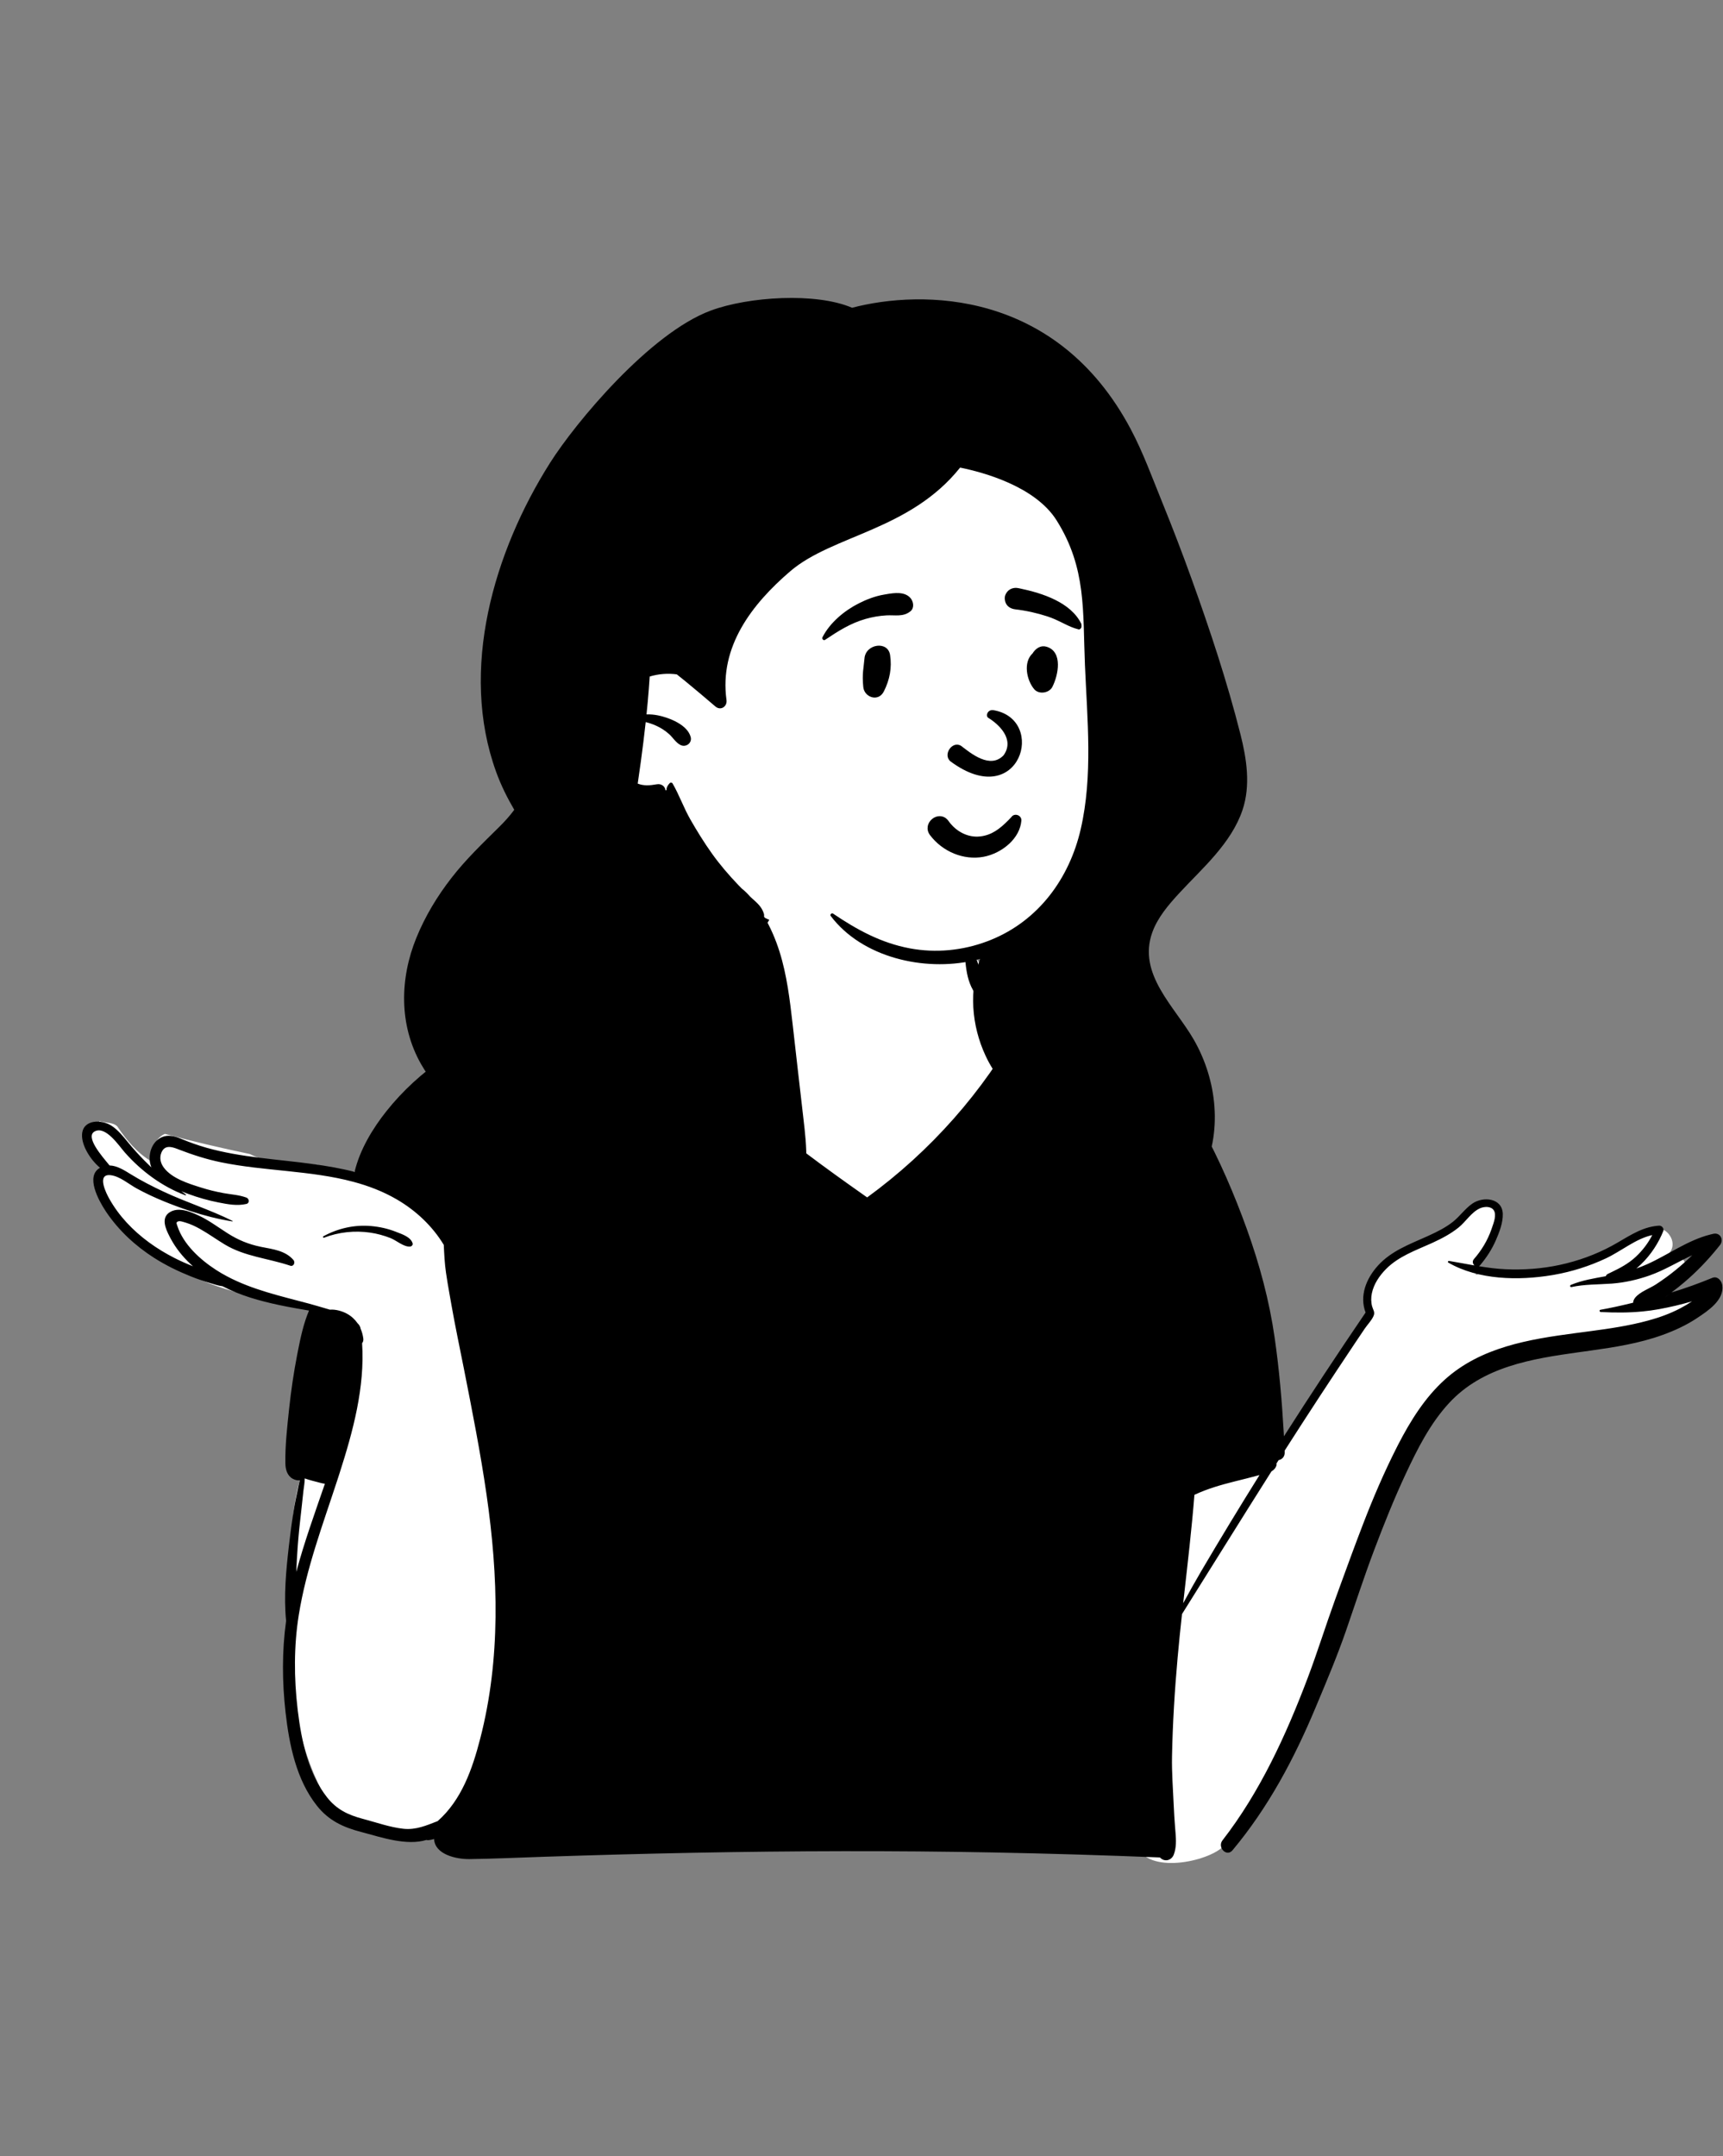 <svg width="307" height="384" viewBox="0 0 307 384" fill="none" xmlns="http://www.w3.org/2000/svg">
<rect x="0" y="0" width="307" height="384" fill="#808080" stroke="none"/>
<path fill-rule="evenodd" clip-rule="evenodd" d="M292.023 231.04C294.592 229.701 297.101 228.246 299.571 226.731C301.31 225.693 299.77 223.076 297.987 224.021C297.075 224.505 296.166 224.993 295.255 225.474C295.972 224.857 296.637 224.185 297.234 223.453L297.192 223.412C299.492 221.355 296.538 217.475 293.924 219.164C291.618 220.833 289.291 222.536 286.644 223.635C281.162 225.956 275.115 226.34 269.231 226.407C267.078 226.245 265.021 226.618 262.932 227.033C263.751 223.752 265.801 221.274 266.888 218.097C267.69 214.888 263.052 212.703 261.408 215.787C261.005 216.544 260.62 217.31 260.244 218.08C256.691 221.307 250.758 221.023 247.175 224.487C245.134 226.296 244.135 228.75 243.741 231.213C243.473 232.886 243.889 234.562 242.876 236.044C237.979 242.959 230.242 253.89 226.312 261.501C223.53 243.416 216.101 221.047 208.426 204.511C205.888 199.222 202.985 194.055 199.174 189.572C199.606 188.077 198.081 185.423 197.111 186.24C194.126 182.6 188.85 181.657 184.608 179.847C178.881 177.402 174.13 172.32 171.794 166.544C168.793 155.545 161.405 154.147 151.16 154.634C141.354 154.621 134.099 158.809 131.96 168.775C127.613 176.339 117.351 175.088 109.968 177.09C104.557 178.325 99.306 180.233 94.315 182.655C88.763 177.397 68.88 199.464 67.073 205.143C68.137 205.349 69.194 205.597 70.242 205.899C71.175 206.168 70.783 207.576 69.842 207.35C68.671 207.069 67.492 206.876 66.307 206.742C66.271 206.855 66.24 206.967 66.216 207.078C66.083 207.069 65.95 207.058 65.817 207.049C66.112 207.202 66.396 207.38 66.672 207.61C67.341 208.164 66.471 209.233 65.76 208.791C65.091 208.292 64.215 208.371 63.413 208.203C63.365 209.851 57.476 208.007 56.561 207.461C52.496 206.953 48.313 207.498 44.518 205.541C39.468 204.479 34.38 203.305 29.387 201.952C28.065 202.467 26.823 204.308 27.872 205.659C28.463 206.274 27.704 207.278 26.96 206.841C24.466 205.375 22.538 203.087 20.902 200.622C20.133 199.847 18.766 200.014 17.732 199.692C17.594 199.94 17.512 200.216 17.514 200.5C13.127 201.221 16.256 206.004 18.462 207.495C17.292 208.255 17.247 209.745 17.35 210.988C17.102 211.431 17.019 211.98 17.235 212.477C18.06 214.375 19.844 215.973 21.2 217.511C22.698 219.209 24.033 220.917 25.856 222.293C32.802 227.58 41.185 230.536 49.784 231.691C52.838 232.16 57.23 232.876 59.121 235.454C58.657 238.514 57.805 241.448 57.032 244.432C55.952 248.392 56.025 252.538 56.011 256.575C55.86 256.454 55.57 256.479 55.527 256.71C55.275 258.383 55.089 260.095 54.07 261.501C53.177 264.116 52.582 266.905 52.248 269.652C50.911 282.676 50.591 296.085 53.607 308.906C54.771 313.663 56.664 318.183 59.243 322.346C60.012 323.587 61.248 323.951 62.358 323.707C66.074 325.634 70.755 326.252 74.76 325.762C88.413 321.903 83.656 331.196 102.798 328.35C135.841 324.148 169.234 332.406 202.207 327.558C203.019 333.82 213.65 332.024 217.342 329.376C228.415 321.158 233.912 295.138 239.469 281.938C243.289 271.535 249.685 253.108 258.061 246.127C260.572 244.165 263.608 243.133 266.646 242.299C277.983 239.382 289.363 236.624 300.722 233.788C302.648 233.315 302.302 230.035 300.242 230.245C297.508 230.524 294.765 230.777 292.023 231.04Z" fill="white"/>
<path fill-rule="evenodd" clip-rule="evenodd" d="M39.65 229.089C38.883 228.994 38.13 228.721 37.382 228.506C36.241 228.173 35.122 227.784 34.021 227.341C31.748 226.432 29.542 225.357 27.475 224.042C24.136 221.915 21.186 219.19 18.96 215.909L18.808 215.68C17.537 213.748 15.194 209.458 17.821 207.991C16.128 206.578 14.527 204.041 14.617 202.082C14.745 199.311 18.147 199.349 19.906 200.524C21.058 201.293 21.921 202.37 22.786 203.43C23.744 204.607 24.768 205.729 25.832 206.808C26.114 207.094 26.399 207.374 26.689 207.649L26.981 207.923C26.936 207.815 26.895 207.705 26.86 207.592C26.273 205.766 26.973 203.389 28.802 202.553C29.921 202.04 31.084 202.353 32.168 202.788L32.335 202.856C33.795 203.459 35.272 203.993 36.793 204.421C42.989 206.167 49.457 206.458 55.807 207.33C58.253 207.668 60.744 208.093 63.178 208.719C64.106 204.784 66.382 201.012 68.85 197.909C80.672 183.062 100.168 178.155 118.003 174.979C119.628 174.691 120.976 176.84 121.921 176.331C123.715 175.37 125.293 174.007 126.678 172.527C129.631 169.368 131.726 165.653 134.187 162.134C135.404 160.395 138.204 161.951 137.075 163.817L136.522 164.729C134.244 168.465 131.723 172.315 128.457 175.212C126.721 176.75 124.794 177.965 122.591 178.723C120.923 179.297 118.582 179.781 116.756 179.224L116.537 178.906C116.609 179.012 116.682 179.118 116.756 179.225C121.522 186.12 127.503 191.957 133.806 197.465C140.167 203.022 147.029 207.998 153.933 212.863L154.508 213.268C165.755 205.078 175.256 194.394 181.922 182.188C180.525 182.02 179.142 181.126 177.948 180.459C176.511 179.653 175.158 178.691 174.105 177.409C171.809 174.616 172.108 171.016 171.694 167.627C171.669 167.416 171.947 167.364 172.075 167.469C173.319 168.501 173.756 170.192 174.275 171.652C174.847 173.258 175.494 174.581 176.807 175.71C178.028 176.762 179.519 177.536 180.966 178.225C181.713 178.579 185.419 179.487 185.841 180.239C192.243 178.739 198.48 181.331 203.224 185.705C207.808 189.931 211.172 195.424 214.143 200.847C217.311 206.633 219.908 212.665 222.146 218.864C224.414 225.157 226.152 231.587 227.108 238.21C227.915 243.794 228.41 249.465 228.73 255.111L228.769 255.817C233.505 248.395 238.36 241.05 243.315 233.771C242.188 230.768 243.435 227.702 245.545 225.382C247.883 222.815 251.117 221.622 254.211 220.235L254.617 220.051C256.108 219.372 257.594 218.624 258.882 217.607C260.121 216.625 261.032 215.272 262.337 214.368C264.233 213.051 267.675 213.331 267.763 216.209C267.808 217.79 267.128 219.523 266.506 220.944C265.801 222.549 264.85 224.005 263.721 225.342C263.669 225.404 263.612 225.454 263.554 225.493L263.511 225.52C265.071 225.778 266.644 225.986 268.247 226.059C271.481 226.206 274.75 225.968 277.916 225.287C281.158 224.591 284.299 223.459 287.214 221.88C289.705 220.533 292.013 218.789 294.843 218.379C295.104 218.339 295.367 218.313 295.638 218.298C296.09 218.273 296.542 218.804 296.363 219.25C296.266 219.496 296.163 219.739 296.05 219.984C295.071 222.136 293.571 224.223 291.699 225.807L291.554 225.928C292.214 225.7 292.864 225.445 293.504 225.157C297.264 223.466 300.676 220.911 304.708 219.884C304.898 219.834 305.092 219.789 305.285 219.746C306.532 219.478 307.189 220.831 306.456 221.758C306.339 221.908 306.221 222.056 306.098 222.204C304.299 224.433 302.314 226.502 300.127 228.36C299.377 228.997 298.604 229.613 297.816 230.202C297.484 230.451 297.15 230.695 296.813 230.936L296.647 231.053C297.041 230.775 297.43 230.492 297.816 230.202C300.285 229.455 302.718 228.571 305.099 227.592C306.045 227.203 306.78 228.16 306.88 228.947C307.217 231.582 304.286 233.488 302.38 234.755C300.468 236.028 298.363 236.995 296.208 237.771C292.064 239.266 287.712 239.945 283.367 240.554L281.257 240.847C272.903 242.014 264.178 243.408 258.185 249.898C254.825 253.535 252.552 258.053 250.472 262.5C248.395 266.941 246.571 271.5 244.84 276.084C243.046 280.828 241.483 285.66 239.823 290.452C238.297 294.852 236.475 299.195 234.671 303.495L234.386 304.174C230.555 313.312 225.979 321.918 219.602 329.548C218.55 330.808 216.852 329.02 217.823 327.772C224.494 319.185 229.135 309.053 232.966 298.946C234.71 294.347 236.17 289.638 237.846 285.014L238.843 282.267C240.174 278.605 241.518 274.948 242.918 271.315C244.692 266.718 246.642 262.177 248.872 257.783L249.108 257.32C251.292 253.082 253.886 248.904 257.457 245.697C263.884 239.921 272.436 238.535 280.704 237.438L283.306 237.095C286.802 236.632 290.307 236.12 293.707 235.186C295.669 234.651 297.585 233.964 299.387 233.017C300.104 232.641 300.804 232.228 301.481 231.777C299.55 232.344 297.59 232.807 295.596 233.17C294.62 233.348 293.654 233.481 292.691 233.573C290.209 233.819 287.748 233.809 285.207 233.676C284.991 233.663 284.921 233.325 285.152 233.283C286.922 232.969 288.693 232.576 290.458 232.149L290.987 232.02C290.997 231.727 291.113 231.416 291.353 231.121C292.232 230.054 293.9 229.508 295.056 228.754C296.268 227.965 297.442 227.113 298.561 226.201C299.585 225.367 300.568 224.485 301.514 223.564L301.798 223.286C301.704 223.379 301.609 223.471 301.514 223.564C298.96 224.741 296.539 226.251 293.872 227.184C291.752 227.927 289.53 228.428 287.287 228.606L287.147 228.617L287.008 228.626C284.667 228.794 282.312 228.726 280.006 229.232C279.748 229.29 279.667 228.944 279.898 228.847C281.913 228.01 284.008 227.687 286.125 227.296C286.17 227.131 286.286 226.983 286.486 226.888L287.028 226.629C288.641 225.856 290.145 225.075 291.486 223.819C292.671 222.709 293.657 221.412 294.397 219.974C291.434 220.623 288.832 222.865 286.138 224.125C283.202 225.5 280.096 226.487 276.905 227.048L276.542 227.11C270.578 228.104 263.407 227.977 258.064 224.881C257.894 224.781 258.016 224.553 258.192 224.581C259.707 224.829 261.208 225.122 262.708 225.382C262.414 225.114 262.284 224.633 262.623 224.248C263.97 222.706 265.036 220.944 265.717 219.015L265.847 218.638C266.161 217.744 266.691 216.355 266.15 215.548C265.633 214.779 264.416 214.884 263.689 215.21C262.176 215.891 261.17 217.592 259.896 218.619C258.506 219.741 256.925 220.573 255.307 221.317L254.965 221.472C252.166 222.729 249.176 223.787 246.975 226.006C245.791 227.198 244.772 228.689 244.431 230.359C244.276 231.126 244.276 231.915 244.481 232.674C244.644 233.268 244.986 233.634 244.79 234.237C244.534 235.016 243.628 235.948 243.162 236.642C242.62 237.444 242.081 238.247 241.541 239.051C240.465 240.66 239.394 242.273 238.322 243.883C236.18 247.11 234.06 250.351 231.957 253.602C231.273 254.661 230.592 255.721 229.912 256.782L228.894 258.374L228.356 259.214L227.439 260.653C227.472 260.786 227.469 260.927 227.427 261.049C227.27 261.494 226.977 261.798 226.613 262.018L226.549 262.056C221.195 270.505 215.926 279.009 210.605 287.479C210.322 290.063 210.056 292.651 209.825 295.239C209.3 301.095 208.942 306.967 208.826 312.846C208.771 315.691 208.999 318.554 209.122 321.397C209.183 322.754 209.265 324.109 209.373 325.464L209.452 326.425C209.558 327.744 209.618 329.054 209.142 330.312C208.721 331.417 207.436 331.665 206.676 330.823C196.759 330.425 186.834 330.122 176.909 329.934C159.145 329.593 141.372 329.646 123.605 329.989C114.681 330.162 105.755 330.405 96.833 330.705C92.438 330.851 88.04 331.056 83.642 331.116C81.273 331.149 77.543 330.287 77.352 327.626L77.347 327.544C77.052 327.624 76.745 327.69 76.432 327.737C76.292 327.759 76.158 327.752 76.034 327.724L75.973 327.707C72.441 328.782 67.973 327.248 64.617 326.355L64.339 326.282C61.136 325.448 58.562 324.255 56.462 321.605C52.786 316.964 51.532 310.731 50.88 304.988C50.268 299.582 50.232 294.077 50.977 288.681C50.538 284.285 50.968 279.749 51.467 275.377C51.713 273.216 52.001 271.056 52.347 268.907C52.541 267.707 52.794 266.52 53.052 265.335C53.156 264.862 53.241 264.352 53.372 263.859L53.431 263.649C53.03 263.702 52.591 263.614 52.167 263.382C51.158 262.828 50.865 261.708 50.847 260.636C50.792 257.405 51.178 254.081 51.519 250.87C51.863 247.663 52.335 244.444 52.952 241.278L53.112 240.462C53.579 238.093 54.114 235.648 55.057 233.423C51.517 232.822 47.987 232.183 44.553 231.096C42.877 230.562 41.226 229.899 39.65 229.089ZM224.414 262.718C224.358 262.73 224.306 262.745 224.253 262.76C222.838 263.156 221.408 263.492 219.983 263.852C217.519 264.471 215.111 265.162 212.82 266.237C212.341 272.284 211.629 278.311 210.953 284.341L210.818 285.547C211.857 283.623 212.921 281.715 214.032 279.829C217.416 274.08 220.879 268.376 224.414 262.718ZM54.294 263.316C54.302 264.035 54.151 264.782 54.071 265.473C53.94 266.595 53.835 267.723 53.702 268.845C53.431 271.099 53.2 273.356 53.032 275.62C52.924 277.066 52.854 278.516 52.791 279.967C54.214 274.658 56.098 269.466 57.889 264.266C57.59 264.234 57.284 264.161 56.968 264.077L56.437 263.934C56.123 263.854 55.106 263.604 54.294 263.316ZM228.894 258.374L228.904 258.612C228.942 259.456 228.435 259.932 227.821 260.055C228.177 259.494 228.536 258.933 228.894 258.374ZM66.123 218.366C67.621 218.499 69.088 218.817 70.489 219.368L70.624 219.421C71.659 219.82 73.173 220.321 73.512 221.425C73.607 221.738 73.351 221.996 73.058 222.021C71.933 222.111 70.609 220.908 69.568 220.503C68.409 220.052 67.194 219.716 65.965 219.538C63.203 219.135 60.323 219.441 57.724 220.445C57.571 220.505 57.475 220.262 57.613 220.19C60.233 218.767 63.145 218.103 66.123 218.366ZM34.384 225.53C34.211 225.377 34.038 225.217 33.867 225.057C32.522 223.786 31.331 222.304 30.449 220.674L30.217 220.233C29.499 218.845 28.617 216.867 30.305 215.866C31.314 215.268 32.528 215.418 33.652 215.781C33.724 215.803 33.797 215.829 33.87 215.854C34.372 216.029 34.856 216.239 35.287 216.44C37.161 217.299 38.815 218.549 40.546 219.651C42.422 220.846 44.274 221.61 46.438 222.057L46.642 222.098C48.674 222.499 50.877 222.757 52.295 224.425C52.651 224.846 52.325 225.635 51.71 225.427C47.791 224.107 43.644 223.817 40.047 221.65C38.556 220.753 37.146 219.724 35.624 218.874C34.816 218.423 33.982 218.029 33.093 217.758L32.607 217.615C32.323 217.532 31.983 217.451 31.755 217.532C31.32 217.682 31.459 217.915 31.594 218.32L31.607 218.361C32.663 221.623 35.674 224.353 38.464 226.159C39.103 226.575 39.758 226.956 40.425 227.309C44.943 229.713 49.997 230.832 54.961 232.16C54.961 232.16 57.832 232.96 58.782 233.26C59.841 233.172 61.048 233.546 61.846 233.992C62.621 234.425 63.246 235.006 63.717 235.69C63.717 235.69 64.171 236.068 64.254 236.654C64.493 237.198 64.653 237.784 64.733 238.395C64.778 238.753 64.688 239.029 64.518 239.224C65.031 247.088 62.903 254.907 60.505 262.38L60.267 263.117L60.115 263.584C57.528 271.507 54.56 279.373 53.236 287.634C52.35 293.152 52.377 298.863 53.027 304.406L53.073 304.789C53.713 310.03 54.945 315.909 58.283 320.127C59.986 322.28 62.003 323.237 64.582 323.93L64.723 323.967C67.056 324.581 69.465 325.45 71.871 325.713C74.104 325.956 75.975 325.127 77.985 324.35L77.987 324.348C82.22 320.608 84.141 315.163 85.561 309.667C89.242 295.444 88.785 280.68 86.698 266.25C85.609 258.71 84.129 251.235 82.654 243.763C81.916 240.028 81.121 236.301 80.461 232.554L80.069 230.348C79.853 229.123 79.644 227.897 79.465 226.665C79.224 225.009 79.151 223.381 79.069 221.715C77.041 218.361 74.099 215.598 70.689 213.617C68.248 212.197 65.664 211.212 62.997 210.498C55.373 208.447 47.061 208.592 39.389 207.014C36.812 206.484 34.366 205.698 31.92 204.756L31.587 204.627C30.465 204.191 29.322 203.948 28.765 205.268C28.368 206.207 28.604 207.184 29.199 207.973C30.656 209.907 33.587 210.804 35.792 211.5C37.119 211.921 38.474 212.254 39.843 212.502C41.213 212.75 42.588 212.813 43.903 213.296C44.41 213.482 44.51 214.286 43.903 214.428C42.237 214.817 40.561 214.483 38.905 214.16C37.086 213.802 35.295 213.294 33.554 212.65C33.233 212.532 32.9 212.407 32.562 212.275L32.307 212.174C32.57 212.365 32.834 212.552 33.1 212.74C33.17 212.79 33.127 212.923 33.035 212.89C28.941 211.365 25.216 208.614 22.33 205.359L22.186 205.196C21.17 204.033 18.855 200.516 16.903 201.496C15.07 202.414 18.194 205.955 19.382 207.403L19.52 207.573C20.869 207.608 22.177 208.447 23.27 209.123C25.169 210.298 27.154 211.31 29.176 212.256C33.195 214.143 37.463 215.473 41.439 217.454C41.492 217.482 41.452 217.549 41.401 217.542C38.87 217.139 36.366 216.495 33.92 215.696L33.811 215.662L33.702 215.626C32.174 215.125 30.666 214.559 29.184 213.955C27.535 213.284 25.925 212.53 24.362 211.676C22.947 210.904 21.376 209.514 19.735 209.308C19.56 209.286 19.404 209.283 19.269 209.296C17.385 209.454 18.943 212.57 19.47 213.502C20.33 215.032 21.369 216.445 22.56 217.735C24.976 220.355 27.904 222.431 31.073 224.047C32.154 224.598 33.26 225.084 34.384 225.53Z" fill="black"/>
<path fill-rule="evenodd" clip-rule="evenodd" d="M201.683 112.733C200.732 97.153 195.668 79.488 180.765 71.838C147.91 58.673 104.713 91.826 102.426 125.695C101.628 137.289 108.075 149.958 119.857 153.181C122.476 156.646 126.438 158.762 130.348 160.599C176.918 184.723 207 165.112 201.683 112.733V112.733Z" fill="white"/>
<path fill-rule="evenodd" clip-rule="evenodd" d="M212.292 103.041C210.647 98.477 208.908 93.948 207.079 89.455C205.298 85.081 203.689 80.613 201.477 76.447C188.266 51.563 164.241 51.563 151.823 54.815C145.383 52.044 133.32 52.826 126.614 55.326C115.758 59.373 102.525 75.293 98 82.446C88.01 98.239 81.776 119.26 88.412 137.509C89.279 139.895 90.385 142.104 91.63 144.232C90.846 145.294 89.943 146.3 88.943 147.287C85.97 150.224 82.998 153.063 80.43 156.375C77.878 159.666 75.763 163.166 74.188 167.025C71.219 174.302 71.076 182.542 75.001 189.486C78.417 195.528 84.467 200.027 91.284 200.456C91.634 200.504 91.984 200.549 92.337 200.584C93.24 202.07 94.341 203.437 95.598 204.63C99.449 208.287 108.629 210.163 113.865 210.283C114.133 210.499 114.404 210.714 114.675 210.927C117.879 213.444 121.24 215.984 124.918 217.775C127.41 218.99 130.676 220.005 133.275 219.128C134.454 219.915 136.389 219.749 137.558 219.105C139.479 218.048 141.042 216.145 141.993 214.196C144.299 209.464 143.744 204.287 143.152 199.232C142.5 193.648 141.873 188.062 141.236 182.479C140.736 178.113 140.214 173.674 138.885 169.469C138.197 167.289 137.297 165.195 136.133 163.226C136.163 163.061 136.158 162.896 136.11 162.74C135.729 161.503 134.941 160.854 134.008 160.013C133.887 159.905 133.767 159.795 133.649 159.682C133.182 159.151 132.683 158.657 132.149 158.239C131.943 158.031 131.74 157.821 131.537 157.61C129.848 155.844 128.253 153.988 126.835 151.999C125.46 150.071 124.218 148.057 123.037 146.005C121.835 143.919 121.04 141.617 119.841 139.545C119.738 139.367 119.477 139.332 119.331 139.48C118.96 139.863 118.722 140.289 118.767 140.737L118.581 140.765C118.511 140.089 117.886 139.538 117.038 139.685C115.769 139.906 114.725 139.988 113.626 139.568C113.819 138.288 113.998 137.005 114.173 135.72C114.494 133.355 114.793 130.983 115.049 128.611C115.668 128.759 116.283 128.972 116.885 129.242C117.743 129.626 118.553 130.142 119.246 130.775C119.928 131.402 120.4 132.246 121.233 132.682C122.191 133.18 123.348 132.356 123.067 131.274C122.497 129.087 119.274 127.835 117.279 127.421C116.594 127.279 115.894 127.218 115.194 127.234C115.352 125.711 115.493 124.188 115.608 122.662C115.663 121.941 115.714 121.219 115.761 120.495C117.312 120.027 118.972 119.887 120.586 120.107C121.117 120.53 121.649 120.949 122.164 121.372C123.797 122.72 125.423 124.075 127.028 125.455C127.174 125.578 127.317 125.701 127.462 125.826C128.416 126.645 129.605 125.833 129.444 124.674C128.135 115.17 133.965 107.61 140.792 101.754C148.348 95.269 162.086 94.513 171.073 83.28C175.212 84.121 184.452 86.619 188.266 92.686C193.604 101.188 192.907 108.805 193.313 118.449C193.72 128.1 194.753 138.167 192.558 147.683C190.534 156.458 185.052 163.955 176.547 167.402C176.336 167.487 176.123 167.57 175.91 167.65C171.512 169.306 166.712 169.774 162.086 168.902C156.966 167.936 152.691 165.596 148.431 162.718C148.185 162.555 147.826 162.891 148.012 163.136C153.627 170.566 164.655 173.048 173.403 171.087C173.812 170.994 174.219 170.894 174.623 170.784C172.666 176.402 173.06 182.569 175.609 188.04C177.142 191.331 179.48 194.179 182.327 196.426C185.466 198.901 189.359 200.9 191.537 204.374C193.532 207.558 192.939 211.135 189.525 212.973C188.664 213.439 188.333 214.945 189.186 215.606C189.512 215.857 189.839 216.112 190.172 216.363C192.084 217.803 197.335 220.508 198.185 220.608C205.737 221.503 210.815 215.967 214.069 209.437C217.89 201.772 216.896 192.431 212.686 185.132C209.309 179.275 202.659 173.504 205.303 166.092C206.246 163.444 208.175 161.187 210.05 159.148C212.187 156.826 214.485 154.652 216.535 152.247C218.572 149.86 220.378 147.263 221.387 144.267C222.859 139.888 222.127 135.154 221.021 130.783C218.65 121.4 215.571 112.142 212.292 103.041Z" fill="black"/>
<path fill-rule="evenodd" clip-rule="evenodd" d="M169.993 152.029C168.307 151.342 166.802 150.196 165.702 148.732C165.319 148.223 165.22 147.686 165.3 147.194C165.391 146.642 165.718 146.141 166.165 145.805C166.613 145.468 167.173 145.302 167.715 145.386C168.185 145.46 168.654 145.717 169.025 146.251L169.102 146.358C169.756 147.241 170.609 147.966 171.58 148.433C172.516 148.884 173.563 149.094 174.646 148.972C176.709 148.739 178.131 147.625 179.643 146.112C179.83 145.921 180.017 145.724 180.206 145.524C180.325 145.342 180.49 145.226 180.673 145.165C180.877 145.097 181.107 145.101 181.318 145.174C181.521 145.245 181.703 145.379 181.825 145.558C181.941 145.728 182.006 145.938 181.985 146.179C181.847 147.747 181.026 149.146 179.86 150.245C178.565 151.465 176.848 152.309 175.231 152.605C173.451 152.931 171.636 152.698 169.993 152.029V152.029ZM176.071 127.841C177.966 128.991 180.853 131.672 178.815 134.523C176.416 137.036 172.962 134.154 171.26 132.851C169.681 131.841 167.908 134.439 169.372 135.618C181.671 144.71 186.663 128.142 177.03 126.49C175.969 126.308 175.575 127.486 176.071 127.841ZM154.031 117.266C154.241 114.672 158.198 114.082 158.591 116.649C158.944 118.949 158.529 121.061 157.491 123.132C156.5 125.109 154.009 124.187 153.82 122.386C153.568 119.972 153.901 118.879 154.031 117.266ZM184.153 116.117C184.705 115.396 185.501 114.903 186.456 115.182C189.437 116.052 188.558 120.278 187.511 122.335C186.942 123.453 185.103 123.736 184.272 122.752C182.917 121.148 182.268 117.945 183.991 116.364C184.037 116.283 184.089 116.2 184.153 116.117ZM157.449 105.915L157.92 105.832C159.378 105.581 161.189 105.339 162.22 106.508C162.767 107.129 162.955 108.281 162.22 108.875C160.927 109.92 159.498 109.515 157.949 109.603C156.673 109.676 155.446 109.887 154.217 110.238C151.519 111.008 149.321 112.413 147.017 113.956C146.715 114.159 146.406 113.773 146.551 113.49C147.881 110.889 150.458 108.753 153.04 107.451C154.417 106.756 155.925 106.179 157.449 105.915ZM181.435 104.749L181.795 104.823C185.718 105.642 190.815 107.277 192.673 111.125C192.744 111.669 192.669 111.785 192.608 111.862L192.588 111.887C192.538 111.952 192.498 112.042 192.262 112.116C192.196 112.1 192.13 112.084 192.063 112.066C191.212 111.843 190.538 111.536 189.886 111.218L189.178 110.87C188.358 110.468 187.53 110.081 186.653 109.795C184.781 109.186 182.855 108.756 180.9 108.527C180.476 108.477 180.068 108.334 179.746 108.09C179.44 107.857 179.207 107.536 179.1 107.108C178.962 106.555 179.002 106.136 179.299 105.637C179.523 105.262 179.843 105.002 180.21 104.853C180.585 104.701 181.011 104.665 181.435 104.749Z" fill="black"/>
</svg>
